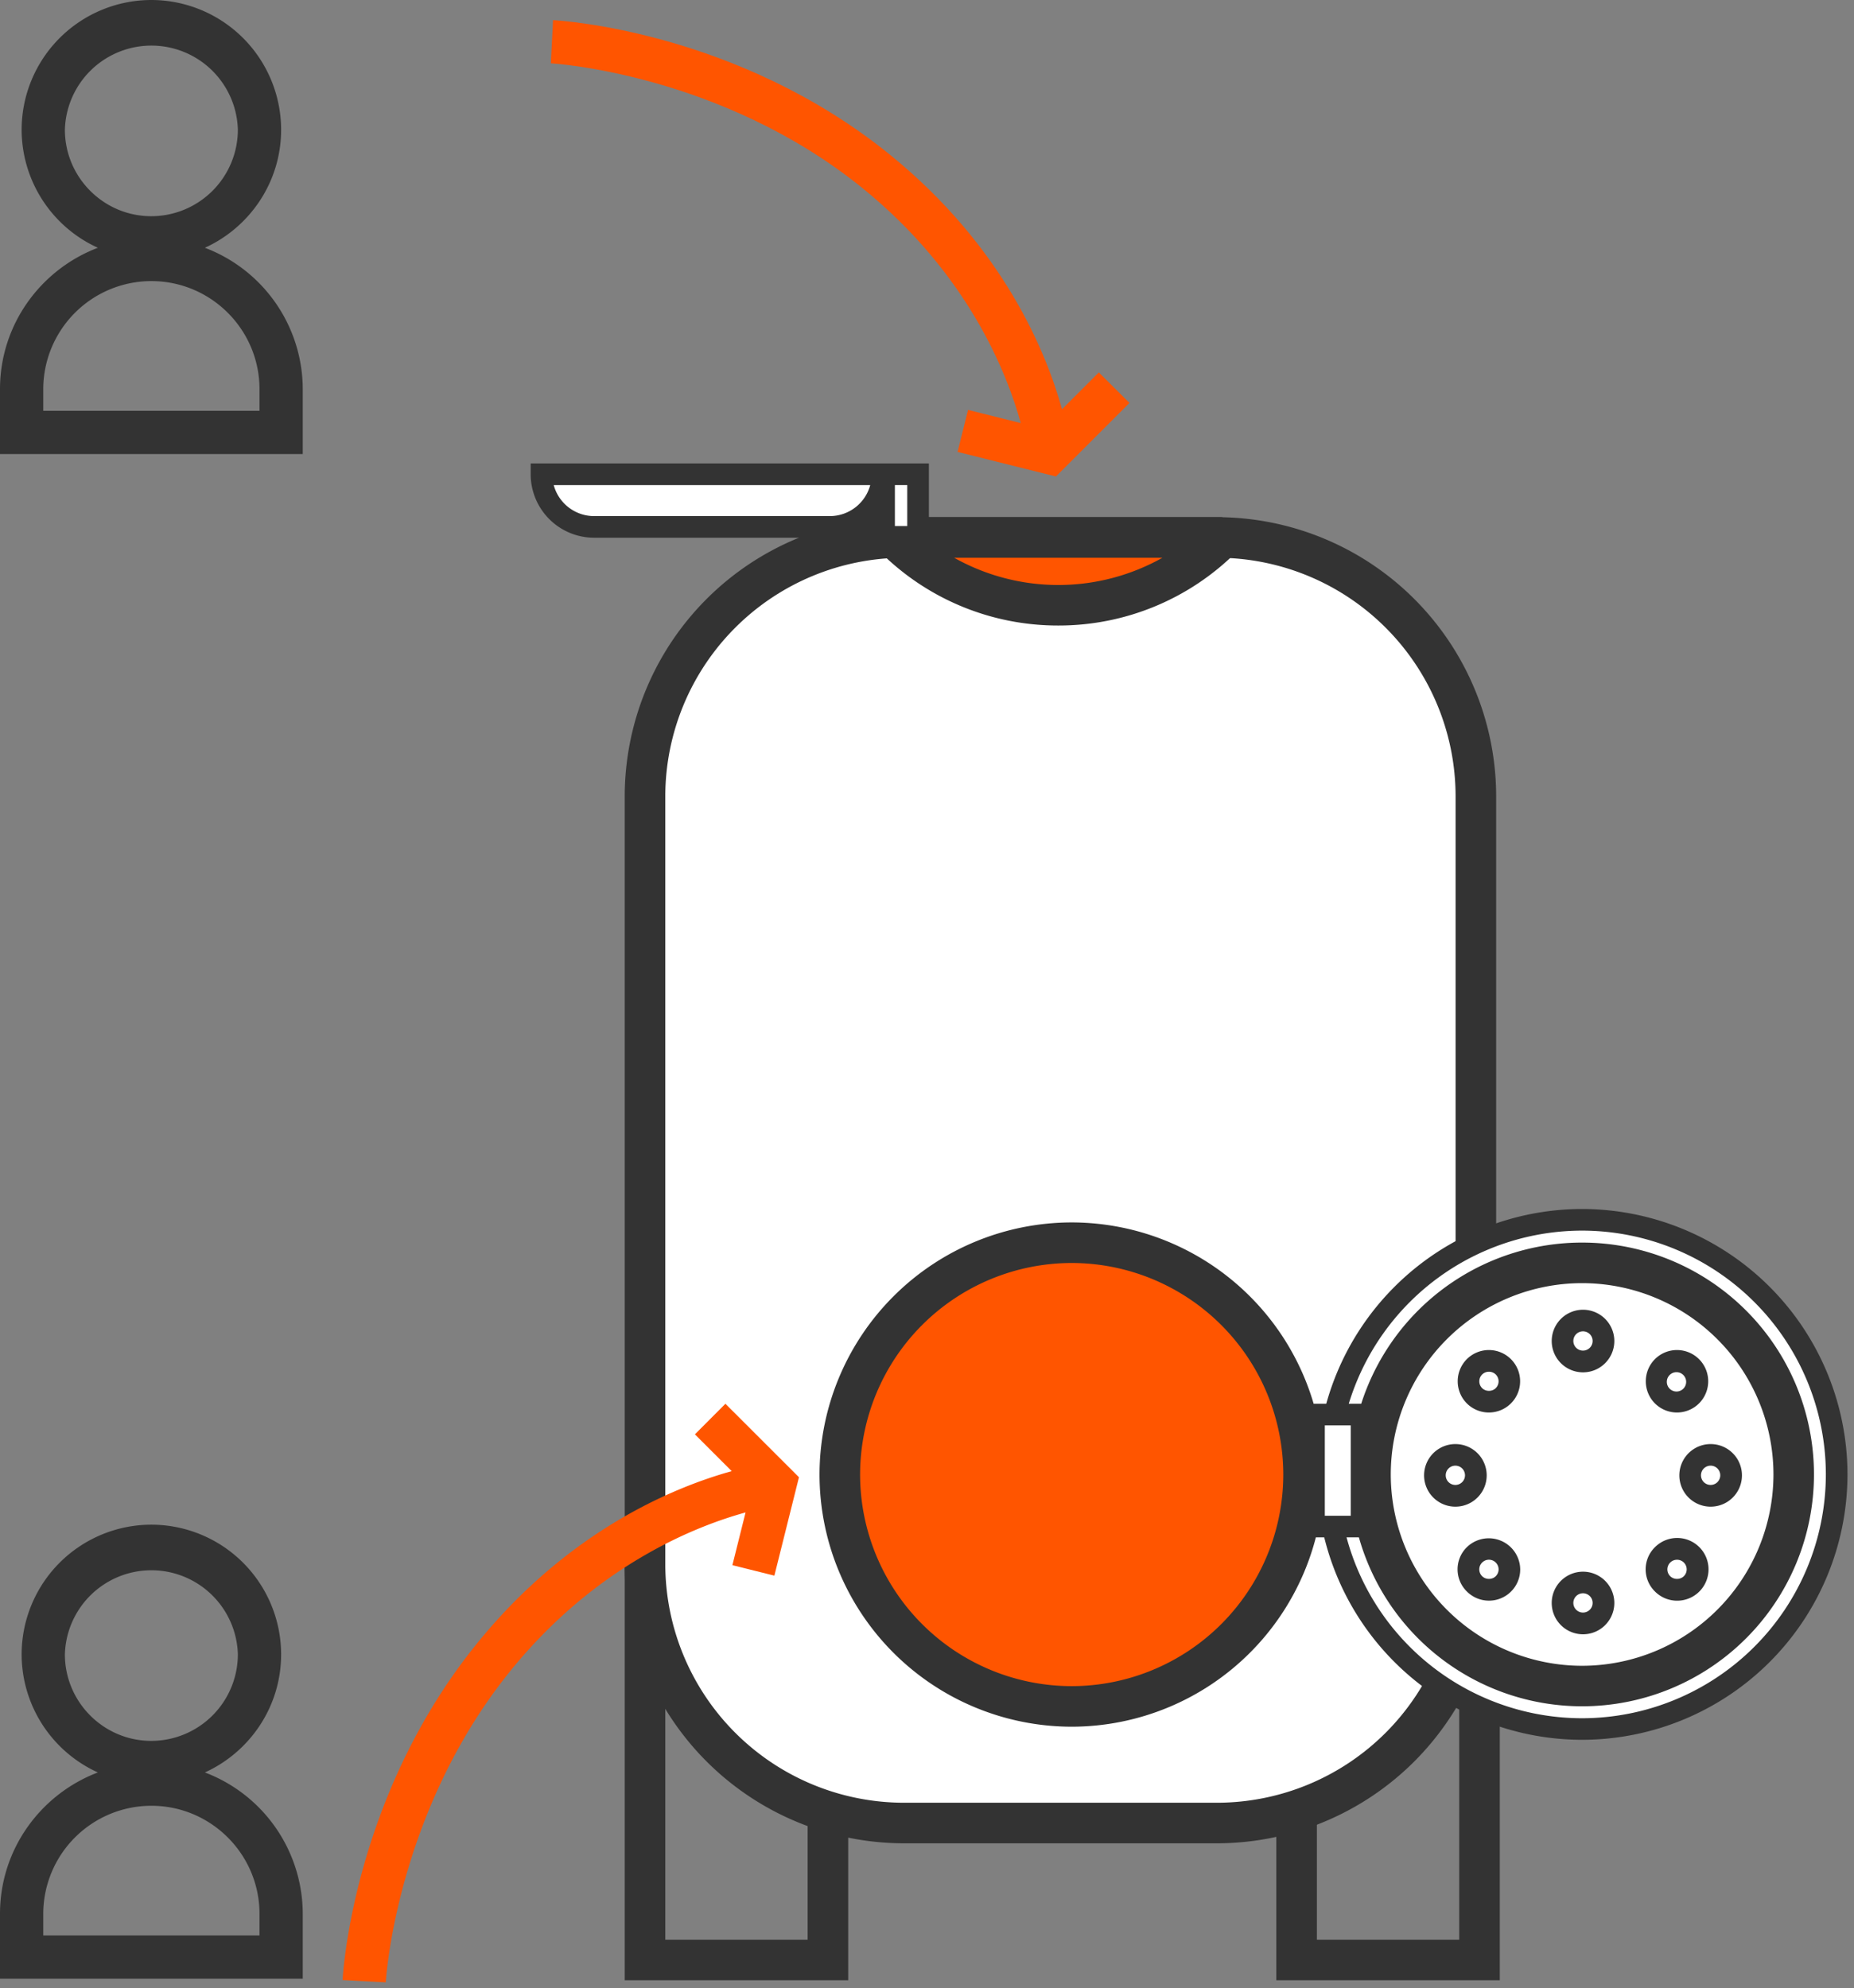 <svg xmlns="http://www.w3.org/2000/svg" width="276" height="296" viewBox="0 0 276 296"><rect x="0" y="0" width="276" height="296" fill="#808080" stroke="none"/><path fill="#333" d="M93 294.83h33.27V230H93zm6.04-58.79h21.19v52.76H99.04zM190 294.83h33.27V230H190zm6.04-58.79h21.19v52.76h-21.19z"/><path fill="#fff" d="M181.15 271.4h-46.61A38.65 38.65 0 0 1 96 232.86V118.54A38.65 38.65 0 0 1 134.54 80h46.61a38.65 38.65 0 0 1 38.54 38.54v114.32a38.65 38.65 0 0 1-38.54 38.54z"/><path fill="#333" d="M134.56 83.04a35.55 35.55 0 0 0-35.52 35.52v114.31a35.56 35.56 0 0 0 35.52 35.53h46.61a35.56 35.56 0 0 0 35.52-35.53V118.56a35.55 35.55 0 0 0-35.52-35.52zm0 191.4A41.61 41.61 0 0 1 93 232.87V118.56A41.6 41.6 0 0 1 134.56 77h46.61a41.6 41.6 0 0 1 41.56 41.56v114.31a41.61 41.61 0 0 1-41.56 41.57z"/><path fill="#f50" d="M194.04 219.52a34.51 34.51 0 1 1-69.03.01 34.51 34.51 0 0 1 69.03-.01"/><path fill="#333" d="M128.04 219.54a31.53 31.53 0 0 0 31.5 31.5 31.53 31.53 0 0 0 31.5-31.5 31.53 31.53 0 0 0-31.5-31.5 31.53 31.53 0 0 0-31.5 31.5zm-6.04 0A37.58 37.58 0 0 1 159.54 182a37.58 37.58 0 0 1 37.54 37.54 37.58 37.58 0 0 1-37.54 37.54A37.58 37.58 0 0 1 122 219.54z"/><path fill="#fff" d="M273.82 219.91a37.91 37.91 0 1 1-75.82-.02 37.91 37.91 0 0 1 75.82.02"/><path fill="#333" d="M199.22 219.52a36.34 36.34 0 0 0 36.3 36.3 36.34 36.34 0 0 0 36.29-36.3 36.33 36.33 0 0 0-36.29-36.3 36.34 36.34 0 0 0-36.3 36.3zm-3.22 0A39.57 39.57 0 0 1 235.52 180a39.56 39.56 0 0 1 39.51 39.52 39.55 39.55 0 0 1-39.51 39.51A39.56 39.56 0 0 1 196 219.52z"/><path fill="#fff" d="M235.5 251.01A31.54 31.54 0 0 1 204 219.5a31.53 31.53 0 0 1 31.5-31.5 31.54 31.54 0 0 1 31.51 31.5 31.54 31.54 0 0 1-31.51 31.51"/><path fill="#333" d="M201 219.52a34.52 34.52 0 1 0 69.04 0 34.52 34.52 0 0 0-69.04 0zm63.01 0a28.52 28.52 0 0 1-28.49 28.49 28.51 28.51 0 0 1-28.48-28.49 28.5 28.5 0 0 1 28.48-28.48 28.51 28.51 0 0 1 28.49 28.48z"/><path fill="#fff" d="M195 227.67h7.08V211H195z"/><path fill="#333" d="M197.22 225.67h3.86v-13.45h-3.86zM194 209h10.3v19.89H194z"/><path fill="#fff" d="M239.09 200.05a3.04 3.04 0 1 1-6.09 0 3.04 3.04 0 1 1 6.09 0"/><path fill="#333" d="M234.22 199.65a1.43 1.43 0 1 0 2.87 0 1.43 1.43 0 0 0-2.87 0zm-3.22 0a4.66 4.66 0 1 1 9.32.02 4.66 4.66 0 0 1-9.32-.02z"/><path fill="#fff" d="M239.09 239.05a3.04 3.04 0 1 1-6.09 0 3.04 3.04 0 1 1 6.09 0"/><path fill="#333" d="M234.22 238.65a1.43 1.43 0 1 0 2.87 0 1.43 1.43 0 0 0-2.87 0zm-3.22 0a4.66 4.66 0 1 1 9.32.02 4.66 4.66 0 0 1-9.32-.02z"/><path fill="#fff" d="M251.2 208.2a3.05 3.05 0 1 1-4.31-4.31 3.05 3.05 0 0 1 4.31 4.31"/><path fill="#333" d="M248.64 204.64a1.44 1.44 0 1 0 2.03 2.03 1.44 1.44 0 0 0-2.03-2.03zm-2.28 4.3a4.67 4.67 0 0 1 0-6.58 4.65 4.65 0 1 1 0 6.58z"/><path fill="#fff" d="M224.2 235.2a3.05 3.05 0 1 1-4.31-4.31 3.05 3.05 0 0 1 4.31 4.31"/><path fill="#333" d="M220.64 232.64a1.43 1.43 0 0 0 0 2.03c.54.54 1.49.54 2.03 0a1.43 1.43 0 0 0 0-2.03 1.43 1.43 0 0 0-2.03 0zm-2.28 4.3a4.62 4.62 0 0 1 0-6.58 4.68 4.68 0 0 1 7.95 3.29 4.65 4.65 0 0 1-7.95 3.29z"/><path fill="#fff" d="M255.05 222.09a3.04 3.04 0 1 1-.02-6.08 3.04 3.04 0 0 1 .02 6.08"/><path fill="#333" d="M253.22 219.65a1.43 1.43 0 1 0 2.87 0 1.43 1.43 0 0 0-2.87 0zm-3.22 0a4.66 4.66 0 1 1 9.32.02 4.66 4.66 0 0 1-9.32-.02z"/><path fill="#fff" d="M216.05 222.09a3.04 3.04 0 1 1-.02-6.08 3.04 3.04 0 0 1 .02 6.08"/><path fill="#333" d="M215.22 219.65a1.43 1.43 0 1 0 2.87 0 1.43 1.43 0 0 0-2.87 0zm-3.22 0a4.66 4.66 0 1 1 9.32.02 4.66 4.66 0 0 1-9.32-.02z"/><path fill="#fff" d="M246.89 235.2a3.05 3.05 0 1 1 4.31-4.31 3.05 3.05 0 0 1-4.31 4.31"/><path fill="#333" d="M248.64 232.64a1.43 1.43 0 0 0 0 2.03c.54.54 1.49.54 2.03 0a1.43 1.43 0 0 0 0-2.03 1.44 1.44 0 0 0-2.03 0zm-2.28 4.3a4.62 4.62 0 0 1 0-6.58 4.67 4.67 0 1 1 0 6.58z"/><path fill="#fff" d="M219.89 208.2a3.05 3.05 0 1 1 4.31-4.31 3.05 3.05 0 0 1-4.31 4.31"/><path fill="#333" d="M222.67 206.67c.56-.56.56-1.47 0-2.03a1.46 1.46 0 0 0-2.03 0 1.44 1.44 0 0 0 0 2.03c.54.54 1.49.54 2.03 0zm-4.31 2.27a4.67 4.67 0 0 1 0-6.58 4.65 4.65 0 1 1 0 6.58zm-179.73 76c0-8.87-7.22-16.09-16.1-16.09a16.11 16.11 0 0 0-16.09 16.09v3.22h32.19zM9.66 246.31c0 7.1 5.77 12.88 12.87 12.88a12.9 12.9 0 0 0 12.88-12.88 12.88 12.88 0 0 0-25.75 0zm20.84 17.58a22.56 22.56 0 0 1 14.57 21.05v9.66H0v-9.66c0-9.62 6.07-17.82 14.57-21.05a19.34 19.34 0 0 1-11.35-17.58A19.33 19.33 0 0 1 22.53 227a19.34 19.34 0 0 1 19.32 19.31c0 7.81-4.67 14.54-11.35 17.58zm8.13-205.95c0-8.87-7.22-16.09-16.1-16.09A16.11 16.11 0 0 0 6.44 57.94v3.22h32.19zM9.66 19.31c0 7.1 5.77 12.88 12.87 12.88a12.9 12.9 0 0 0 12.88-12.88 12.88 12.88 0 0 0-25.75 0zM30.5 36.89a22.56 22.56 0 0 1 14.57 21.05v9.66H0v-9.66c0-9.62 6.07-17.82 14.57-21.05A19.34 19.34 0 0 1 3.22 19.31 19.33 19.33 0 0 1 22.53 0a19.34 19.34 0 0 1 19.32 19.31c0 7.81-4.67 14.54-11.35 17.58z"/><path fill="#f50" d="M103.45 213.55l5.48 5.48c-8.45 2.35-24.2 8.73-37.9 25.63-18.4 22.69-19.97 49.03-20.03 50.14l6.43.34c.01-.26 1.5-25.35 18.6-46.43 12.72-15.69 27.56-21.49 34.96-23.53l-1.96 7.85 6.25 1.56 3.66-14.65L107.99 209zM181.82 80A34.52 34.52 0 0 1 133 80z"/><path fill="#333" d="M142.04 83.04a31.65 31.65 0 0 0 31.01 0zM131 82.15l2.13-5.15h48.83l2.13 5.15a37.42 37.42 0 0 1-26.55 10.98A37.42 37.42 0 0 1 131 82.15z"/><path fill="#fff" d="M123.92 78.84H88.84A7.84 7.84 0 0 1 81 71h50.76a7.84 7.84 0 0 1-7.84 7.84"/><path fill="#333" d="M82.43 72.22a6.24 6.24 0 0 0 6.02 4.62h35.08a6.24 6.24 0 0 0 6.02-4.62zm6.02 7.84A9.46 9.46 0 0 1 79 70.61V69h53.98v1.61a9.46 9.46 0 0 1-9.45 9.45z"/><path fill="#f50" d="M163.58 55.45l-5.48 5.48c-2.34-8.45-8.72-24.2-25.62-37.9C109.79 4.63 83.45 3.06 82.33 3L82 9.43c.25.01 25.34 1.5 46.42 18.6 15.69 12.72 21.5 27.56 23.54 34.96l-7.85-1.96-1.56 6.25 14.64 3.66 10.95-10.95z"/><path fill="#fff" d="M132 80.32h5.06V71H132z"/><path fill="#333" d="M133.22 78.32h1.84v-6.1h-1.84zM130 69h8.28v12.54H130z"/></svg>